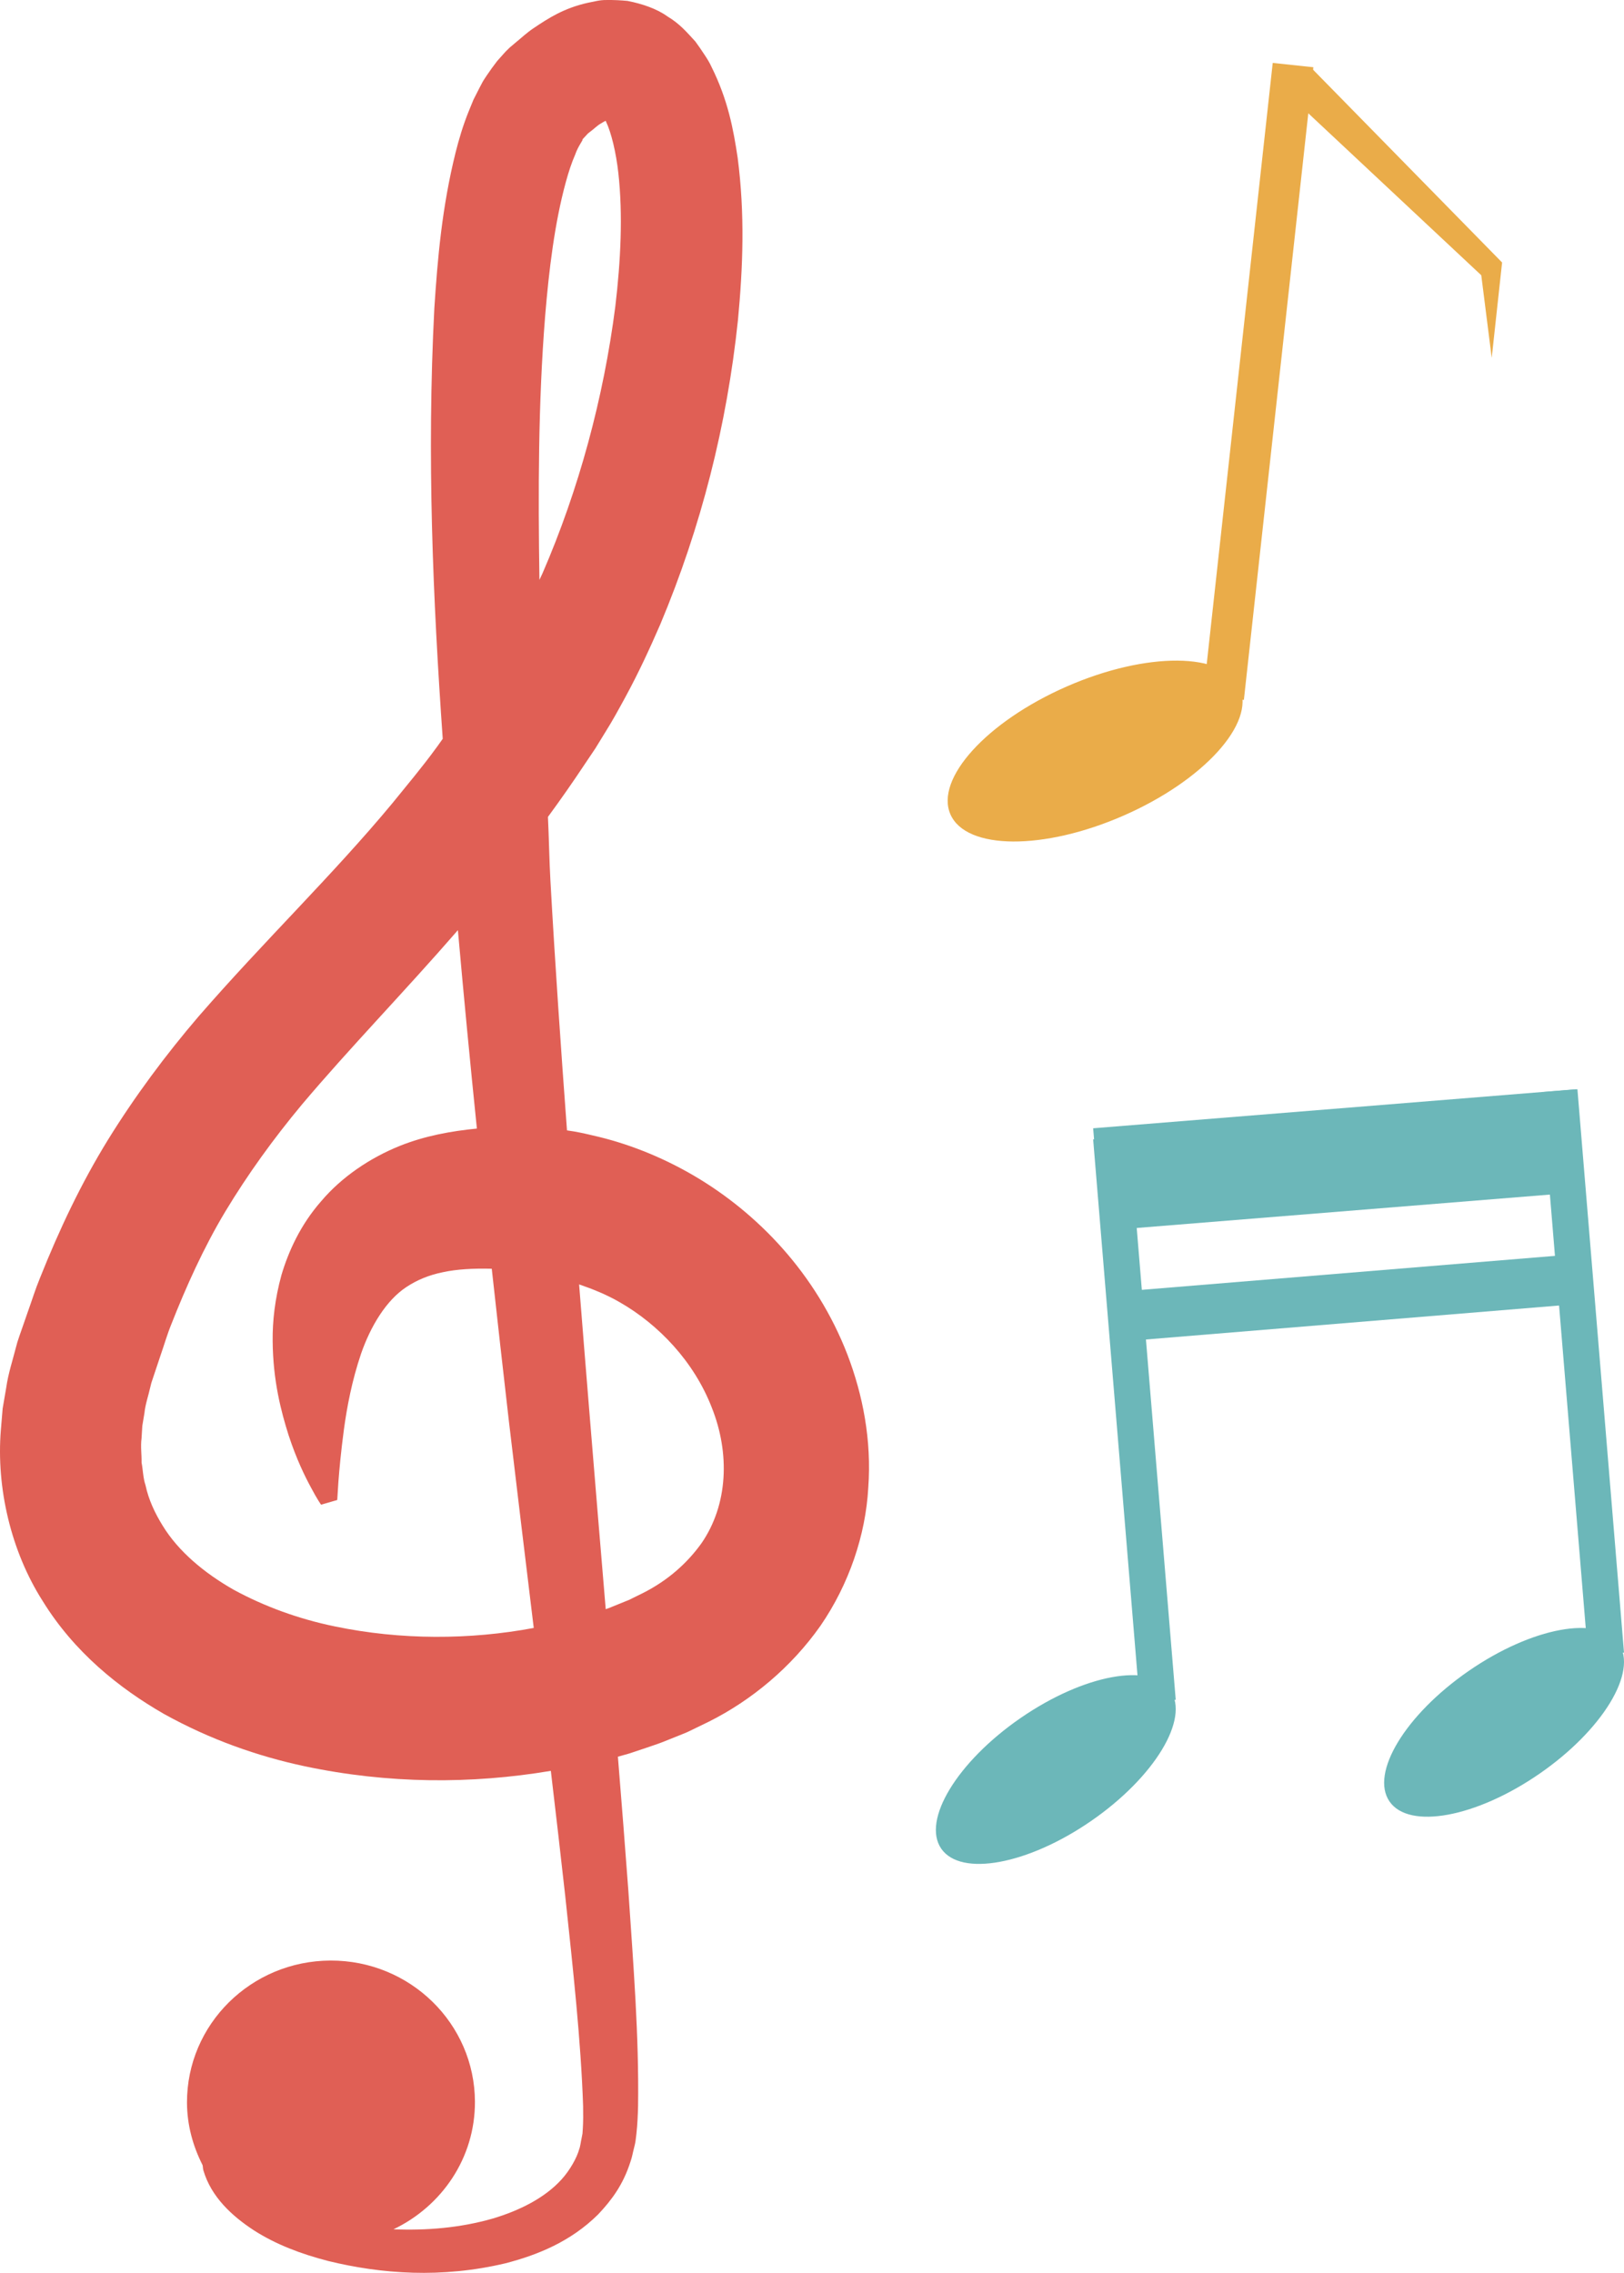 <?xml version="1.0" encoding="UTF-8" standalone="no"?>
<svg width="413px" height="578px" viewBox="0 0 413 578" version="1.1" xmlns="http://www.w3.org/2000/svg" xmlns:xlink="http://www.w3.org/1999/xlink">
    <!-- Generator: Sketch 49.3 (51167) - http://www.bohemiancoding.com/sketch -->
    <title>Group</title>
    <desc>Created with Sketch.</desc>
    <defs></defs>
    <g id="Page-1" stroke="none" stroke-width="1" fill="none" fill-rule="evenodd">
        <g id="Artboard" transform="translate(-122, -39)">
            <g id="Group" transform="translate(122, 39)">
                <path d="M277.5,463.072 C293.59,451.957 302.604,437.092 297.633,429.874 C292.662,422.657 275.589,425.814 259.5,436.932 C243.41,448.046 234.396,462.908 239.367,470.125 C244.338,477.343 261.411,474.186 277.5,463.072" id="Fill-112" fill="#6CB7B9"></path>
                <polyline id="Fill-113" fill="#6CB7B9" points="287.155 289 278 289.741 289.849 433 299 432.259 287.155 289"></polyline>
                <path d="M391.5,451.071 C407.59,439.957 416.604,425.094 411.633,417.876 C406.665,410.655 389.589,413.815 373.5,424.93 C357.41,436.045 348.396,450.907 353.367,458.125 C358.338,465.343 375.411,462.186 391.5,451.071" id="Fill-114" fill="#6CB7B9"></path>
                <polyline id="Fill-115" fill="#6CB7B9" points="401.155 277 392 277.741 403.849 421 413 420.259 401.155 277"></polyline>
                <polyline id="Fill-116" fill="#6CB7B9" points="400.843 277 278 286.927 280.161 313 403 303.073 400.843 277"></polyline>
                <polyline id="Fill-117" fill="#6CB7B9" points="399.974 319 286 328.372 287.026 341 401 331.628 399.974 319"></polyline>
                <path d="M178.388,392.464 C174.875,397.36 170.001,401.867 163.385,405.181 L160.888,406.408 L160.264,406.723 C160.362,406.686 159.599,407.03 160.413,406.683 L159.986,406.855 L158.27,407.55 L154.827,408.949 C154.524,409.066 154.305,409.128 154.042,409.22 C152.677,392.911 151.282,376.317 149.898,359.228 C149.007,348.631 148.153,337.496 147.273,326.629 C150.789,327.833 154.276,329.236 157.613,331.169 C167.526,336.852 176.482,346.269 181.002,357.921 C185.646,369.535 185.183,382.615 178.388,392.464 Z M85.091,413.592 C75.963,411.717 67.215,408.521 59.46,404.299 C51.837,399.963 45.334,394.467 41.38,388.005 C39.383,384.779 37.788,381.392 36.995,377.657 C36.378,375.866 36.375,373.849 36.002,371.934 C36.046,369.891 35.717,367.932 35.995,365.782 L36.192,362.6 L36.736,359.319 C36.948,357.141 37.762,354.871 38.255,352.622 L38.467,351.773 C38.525,351.535 38.248,352.428 38.448,351.802 L38.624,351.279 L39.317,349.199 L40.712,345.024 C41.654,342.33 42.549,339.254 43.534,336.852 C47.259,327.383 51.771,317.288 57.365,307.991 C62.991,298.668 69.45,289.697 76.778,280.895 C88.815,266.618 102.854,252.202 116.447,236.549 C117.962,253.619 119.58,270.448 121.277,286.999 C114.687,287.647 108.086,288.852 101.759,291.371 C94.047,294.458 86.84,299.375 81.71,305.439 C76.453,311.407 73.389,318.163 71.582,324.223 C69.892,330.382 69.286,335.991 69.34,341.037 C69.421,351.106 71.473,358.928 73.408,365.024 C75.409,371.117 77.555,375.475 79.122,378.353 C80.626,381.216 81.648,382.651 81.648,382.651 L85.763,381.458 C85.763,381.458 85.865,379.868 86.062,376.793 C86.296,373.728 86.701,369.195 87.457,363.552 C88.213,357.943 89.491,351.11 91.838,344.204 C94.237,337.328 98.159,330.719 103.347,327.299 C105.976,325.57 108.889,324.289 112.675,323.52 C116.14,322.766 120.375,322.527 125.06,322.648 C126.495,335.709 127.944,348.631 129.401,361.289 C131.533,379.338 133.658,396.851 135.736,413.995 C119.572,417.027 101.952,417.118 85.091,413.592 Z M138.631,80.428 C139.606,68.601 141.059,56.668 143.889,46.328 C144.582,43.768 145.393,41.315 146.287,39.283 C147.032,37.071 148.515,35.365 148.087,35.486 L149.537,33.93 L150.176,33.428 C151.026,32.809 151.939,31.894 152.695,31.473 C153.173,31.161 153.579,30.953 154.009,30.715 C154.035,30.773 154.061,30.777 154.082,30.85 C155.47,33.725 156.667,38.789 157.248,43.962 C158.431,54.559 157.858,66.339 156.481,77.92 C153.502,101.186 147.207,124.492 137.966,145.799 C137.715,146.356 137.441,146.909 137.182,147.469 C136.849,125.13 136.86,102.563 138.631,80.428 Z M215.509,344.479 C207.56,323.926 192.697,308.441 176.252,298.855 C168,294.062 159.318,290.668 150.723,288.742 C148.635,288.244 146.543,287.775 144.192,287.464 C142.647,266.615 141.176,245.461 139.975,223.891 C139.679,218.581 139.609,213.089 139.347,207.743 C142.56,203.36 145.678,198.904 148.69,194.363 L151.417,190.306 L154.075,185.971 C155.652,183.481 157.398,180.299 159.103,177.158 C162.462,170.966 165.207,165.001 167.913,158.784 C178.318,134.002 184.865,108.11 187.669,81.402 C188.936,67.99 189.465,54.457 187.589,40.07 C186.497,32.827 185.124,25.405 180.94,17.002 C180.495,15.999 179.819,14.893 179.071,13.783 C178.34,12.685 177.628,11.612 176.825,10.539 C174.708,8.262 172.94,6.087 169.731,4.172 C166.982,2.176 163.166,0.935 159.607,0.235 C157.843,0.06 156.039,-0.021 154.265,0.005 C152.41,-0.025 151.121,0.422 149.533,0.7 C143.385,2.059 139.427,4.662 135.769,7.112 C133.888,8.364 132.563,9.671 130.953,10.971 L129.803,11.953 C130.38,11.352 128.357,13.326 128.441,13.278 L128.046,13.714 L126.433,15.523 C125.52,16.702 124.636,17.921 123.804,19.162 C123.417,19.752 122.906,20.495 122.661,20.967 L121.902,22.414 L120.419,25.328 L119.277,28.108 C117.761,31.831 116.724,35.361 115.848,38.829 C112.423,52.655 111.288,65.581 110.455,78.426 C108.509,116.063 110.109,152.427 112.591,187.882 C111.989,188.681 111.456,189.534 110.839,190.321 C107.356,195.107 103.522,199.651 99.798,204.25 C84.657,222.499 67.263,239.193 50.486,258.5 C42.165,268.226 34.334,278.742 27.47,289.837 C20.598,301.004 15.132,312.568 10.163,325.006 C8.907,328.057 8.148,330.642 7.118,333.476 L5.676,337.628 L4.953,339.7 L4.424,341.29 L4.077,342.564 C3.201,345.995 2.098,349.272 1.583,352.882 L0.674,358.199 L0.214,363.691 C-0.965,378.287 2.748,394.449 10.868,407.17 C18.853,420.113 30.252,429.304 41.756,435.899 C53.403,442.35 65.463,446.605 77.431,449.157 C98.794,453.676 119.864,453.731 140.084,450.336 C141.366,461.197 142.603,471.881 143.757,482.266 C145.743,500.907 147.733,519.014 148.288,535.531 C148.328,537.556 148.328,539.577 148.215,541.331 L148.131,542.591 L148.076,542.876 L147.927,543.653 C147.715,544.597 147.562,545.923 147.302,546.545 C146.678,548.805 144.907,551.921 142.848,554.195 C138.54,558.984 132.052,562.162 125.425,564.154 C117.009,566.589 108.367,567.256 100.068,566.919 C112.325,561.064 120.825,548.794 120.781,534.491 C120.722,514.598 104.281,498.52 84.062,498.578 C63.838,498.64 47.496,514.817 47.554,534.715 C47.573,540.449 49.077,545.791 51.516,550.599 C51.618,551.038 51.596,551.481 51.72,551.924 C53.699,558.698 59.03,563.572 64.561,567.182 C70.224,570.818 76.643,573.213 83.426,574.974 C97.001,578.295 112.299,579.419 128.51,575.575 C136.517,573.502 145.057,570.141 152.125,563.122 C155.576,559.467 158.486,555.546 160.326,549.757 C160.797,548.417 160.874,547.629 161.169,546.531 L161.355,545.762 L161.447,545.377 C161.516,545.015 161.421,545.637 161.622,544.469 L161.852,542.591 C162.119,540.119 162.206,537.864 162.268,535.59 C162.52,517.692 161.078,499.743 159.796,480.797 C158.979,469.717 158.077,458.311 157.138,446.737 L159.964,445.942 L164.302,444.496 C165.7,444.009 167.303,443.489 168.519,443.017 L171.966,441.633 L173.682,440.944 L174.112,440.772 C175.215,440.314 174.715,440.501 175.098,440.336 L176.131,439.838 L180.25,437.836 C191.163,432.38 201.266,423.947 208.641,413.464 C215.91,402.896 220.146,390.37 220.81,378.331 C221.694,366.233 219.423,354.72 215.509,344.479 Z" id="Fill-118" fill="#E05F55"></path>
                <path d="M285.749,207.406 C306.065,198.506 319.288,183.943 315.286,174.881 C311.28,165.82 291.567,165.692 271.251,174.592 C250.935,183.493 237.712,198.055 241.714,207.117 C245.72,216.179 265.433,216.311 285.749,207.406" id="Fill-119" fill="#EAAC49"></path>
                <polyline id="Fill-120" fill="#EAAC49" points="334 17.1 323.667 16 306 176.9 316.33 178 334 17.1"></polyline>
                <polyline id="Fill-121" fill="#EAAC49" points="333.215 17 382 66.755 379.36 91 376.703 70.001 332 28.141 333.215 17"></polyline>
            </g>
        </g>
    </g>
</svg>